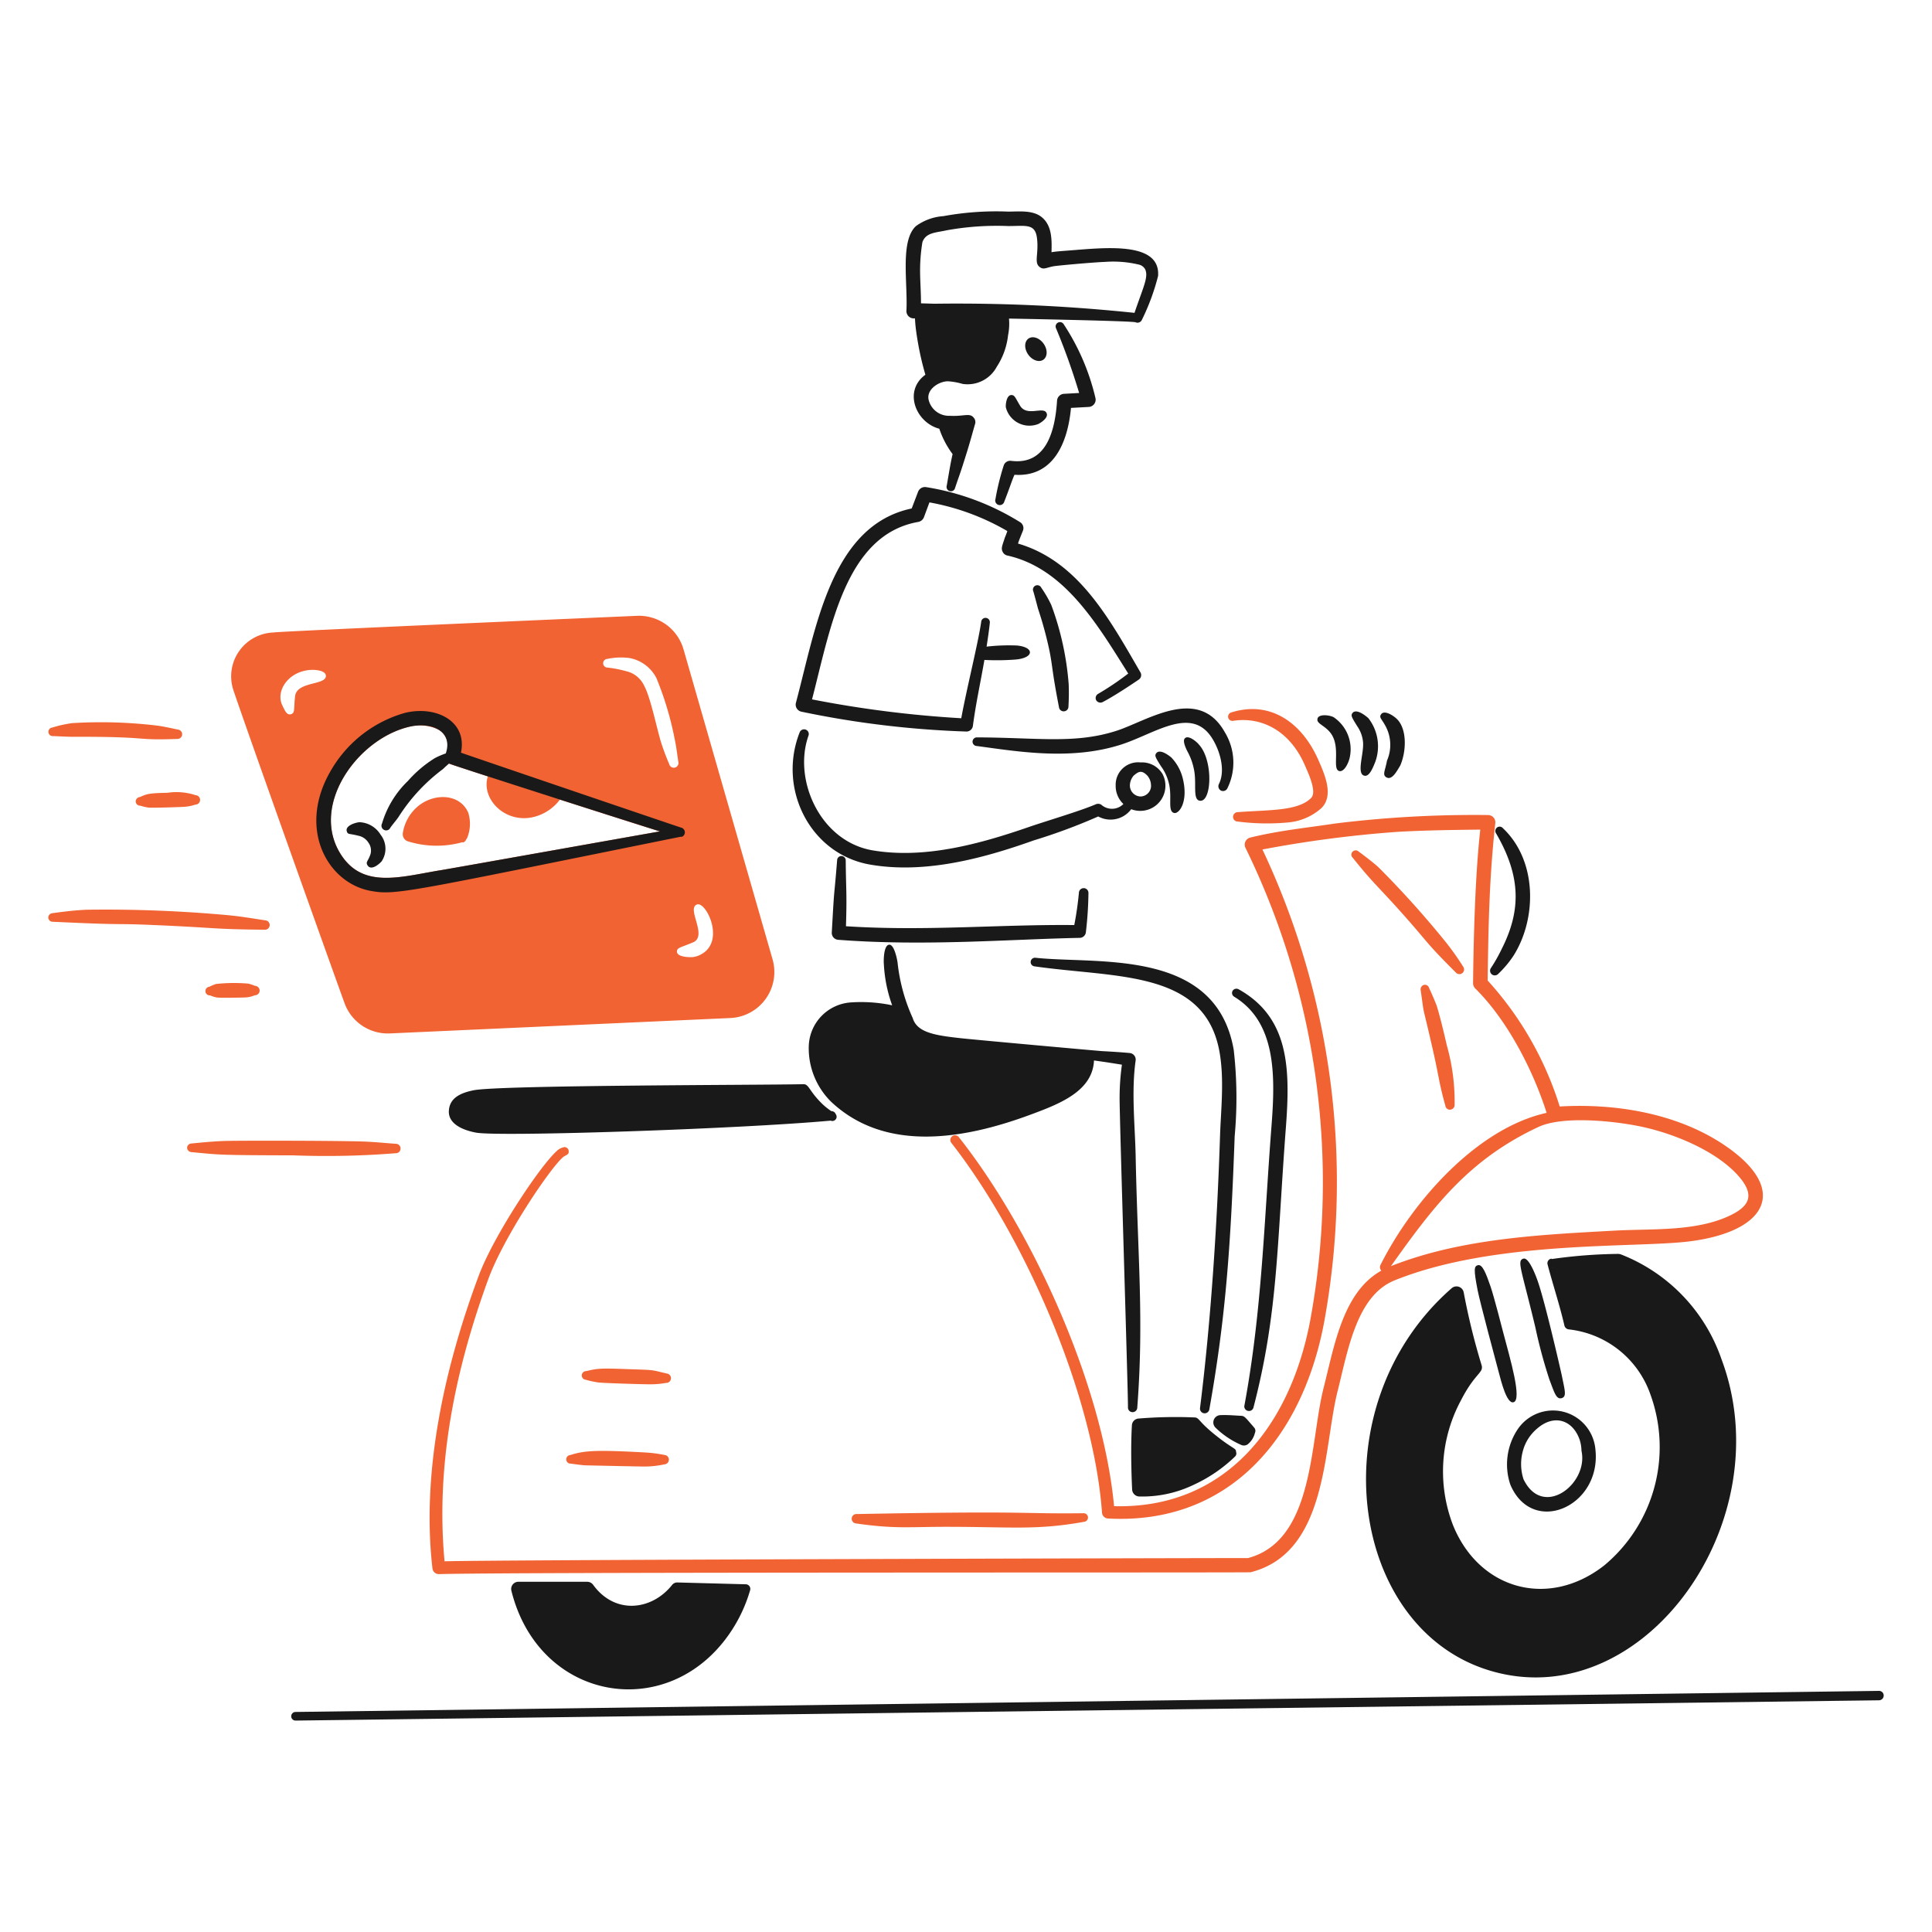 <svg viewBox="0 0 200 200" xmlns="http://www.w3.org/2000/svg" height="400" width="400"><path d="M79.969,99.288,70.751,67.194a4.8,4.8,0,0,0-4.765-3.446c-.1.005-37.665,1.627-37.665,1.727a4.542,4.542,0,0,0-4.14,6.028c1.4,4.177,10.218,28.86,11.48,32.328a4.764,4.764,0,0,0,4.693,3.149l35.235-1.593A4.768,4.768,0,0,0,79.969,99.288Zm-49.41-27.3c-.176,1.393.029,1.854-.481,1.955-.37.074-.547-.279-.843-.907-.732-1.448.556-3.516,2.889-3.686.444-.032,1.612.027,1.612.627C33.736,70.931,30.836,70.537,30.559,71.987ZM45.505,90.106C41.359,90.8,37.54,92,35.276,88.435c-3.2-5.03,1.684-11.892,7.028-13.186a4.328,4.328,0,0,1,3.177.34,1.932,1.932,0,0,1,.626,2.536.749.749,0,0,0,.433.945c.911.349,20.481,6.62,21.781,7C67.238,86.248,46.852,89.883,45.505,90.106ZM69.283,79.112a24.359,24.359,0,0,1-.89-2.393c-.51-1.772-1.078-4.6-1.733-5.781a2.7,2.7,0,0,0-1.829-1.453,12.173,12.173,0,0,0-1.95-.379.447.447,0,0,1-.024-.893,6.94,6.94,0,0,1,2.263-.1,3.919,3.919,0,0,1,2.84,2.1,33.023,33.023,0,0,1,1.853,6.147c.229,1.07.275,1.682.409,2.5a.493.493,0,0,1-.361.6A.477.477,0,0,1,69.283,79.112Zm3.3,19.681a2.292,2.292,0,0,1-.866.284c-.354.032-1.584,0-1.637-.526-.047-.487.44-.453,1.781-1.052,1.311-.761-.773-3.42.265-3.857C73.054,93.212,75.146,97.42,72.58,98.793Z" fill="#f26333"></path><path d="M58.055,82.24a.462.462,0,0,0-.339-.436,28.525,28.525,0,0,0-6.337-1.99.745.745,0,0,0-.857.492c-.866,2.518,2.15,5.41,5.427,4.035a4.834,4.834,0,0,0,2.016-1.571A.489.489,0,0,0,58.055,82.24Z" fill="#f26333"></path><path d="M111.713,40.682a68.177,68.177,0,0,0-2.382-6.674.45.45,0,0,1,.794-.424,23.651,23.651,0,0,1,3.273,7.607.753.753,0,0,1-.7.936l-1.83.1c-.36,3.874-1.981,7.181-5.848,6.921-.26.564-.488,1.336-1.059,2.786a.481.481,0,0,1-.6.333.475.475,0,0,1-.313-.6,26.12,26.12,0,0,1,.867-3.515.712.712,0,0,1,.746-.447c3.471.45,4.545-2.732,4.765-6.238a.762.762,0,0,1,.747-.7Z" fill="#191919"></path><path d="M104.132,42.194a2.514,2.514,0,0,0,3.346,1.7c.336-.16,1.128-.705.842-1.17-.333-.651-1.985.4-2.695-.681-.528-.872-.578-1.161-.939-1.148C104.162,40.907,104.08,42,104.132,42.194Z" fill="#191919"></path><path d="M106.262 36.141 A0.976 1.337 0 1 0 108.214 36.141 A0.976 1.337 0 1 0 106.262 36.141 Z" fill="#191919" transform="translate(-1.179 68.576) rotate(-35.28)"></path><path d="M110.414,25.951c-.338.026-1.169.083-1.564.159.044-1.3.042-2.712-.939-3.569-.921-.825-2.412-.637-3.538-.635a30.358,30.358,0,0,0-6.714.469,5.462,5.462,0,0,0-2.841,1.031c-1.661,1.525-.833,5.9-.986,8.775a.755.755,0,0,0,.77.779c.259-.006-.071-.215.481,2.832a29.934,29.934,0,0,0,.713,3c-2.315,1.687-.988,4.955,1.441,5.59a9.377,9.377,0,0,0,1.376,2.627C98.362,48.1,98.2,49.2,98,50.307a.446.446,0,0,0,.867.211c.43-1.315.433-1.141,1.3-3.952.274-.89.513-1.785.771-2.671a.681.681,0,0,0-.145-.662c-.408-.522-1.011-.108-2.455-.19a2.165,2.165,0,0,1-2.214-1.684c-.215-1.055,1.065-1.884,2-1.888a6.768,6.768,0,0,1,1.517.27,3.419,3.419,0,0,0,3.538-1.764,7.457,7.457,0,0,0,1.177-3.285,5.867,5.867,0,0,0,.094-1.713c.1,0,12.676.238,13.1.382a.492.492,0,0,0,.65-.234,23.013,23.013,0,0,0,1.684-4.555C120.158,24.884,114.1,25.68,110.414,25.951Zm7.028,6.436a175.467,175.467,0,0,0-20.7-.945c-.053,0-1.343-.043-1.4-.037,0-1.092-.083-2.184-.095-3.279a18.16,18.16,0,0,1,.241-3.059c.365-1.013,1.4-.973,2.5-1.224a29.176,29.176,0,0,1,6.378-.442c1.844,0,2.8-.288,2.984,1.268.2,1.627-.347,2.523.29,2.984.42.306.693.028,1.491-.1.405-.066,3.966-.395,5.3-.444a11.356,11.356,0,0,1,3.538.3,1,1,0,0,1,.578.468C118.91,28.669,118.372,29.656,117.442,32.387Z" fill="#191919"></path><path d="M48.465,84.107c-.921-2.048-3.7-2.006-5.318-.537A4.5,4.5,0,0,0,41.7,86.247a.779.779,0,0,0,.481.834,9.982,9.982,0,0,0,5.7.1v.04a.46.46,0,0,0,.385-.37h.048A3.844,3.844,0,0,0,48.465,84.107Z" fill="#f26333"></path><path d="M37.1,86.515a1.583,1.583,0,0,1,1.034.71,1.4,1.4,0,0,1,.228,1.171c-.243.767-.556.833-.3,1.206.334.489,1.025.01,1.431-.419a2.347,2.347,0,0,0-.1-2.784,2.679,2.679,0,0,0-2.19-1.285c-.549.058-1.49.413-1.3.947C36,86.412,36.151,86.27,37.1,86.515Z" fill="#191919"></path><path d="M70.583,85.7c-1.441-.474-22.19-7.535-22.864-7.783.68-3.265-2.575-4.894-5.776-4.126a12.891,12.891,0,0,0-7.629,5.869c-3.61,6.03-.451,11.734,4.043,12.561,2.627.484,3.67.141,32.178-5.616v.04A.5.5,0,0,0,70.583,85.7Zm-25.078,4.4C41.359,90.8,37.54,92,35.276,88.435c-3.2-5.03,1.684-11.892,7.028-13.186,2.249-.545,4.634.347,3.847,2.745a7.821,7.821,0,0,0-1.138.488,12.428,12.428,0,0,0-2.786,2.362,10.045,10.045,0,0,0-2.681,4.409.478.478,0,0,0,.208.654.471.471,0,0,0,.651-.22c.286-.409.624-.769.885-1.169a18.611,18.611,0,0,1,4.529-4.877c.18-.153.1-.109.665-.6.436.215,20.763,6.711,21.837,7.024C67.238,86.248,46.852,89.883,45.505,90.106Z" fill="#191919"></path><path d="M5.505,76.2c.407.009,1.462.075,2.046.073,8.3-.026,6.171.391,10.782.222a.487.487,0,1,0,.072-.972c-.721-.148-1.474-.331-2.286-.427a48.892,48.892,0,0,0-8.64-.239,12.943,12.943,0,0,0-2.07.458A.445.445,0,0,0,5.505,76.2Z" fill="#f26333"></path><path d="M14.531,83.405a5.107,5.107,0,0,0,.866.2c.375.035,3-.045,3.634-.081a4.631,4.631,0,0,0,1.2-.231.488.488,0,0,0,.024-.975,6.326,6.326,0,0,0-2.912-.25c-2.005.043-2.122.121-2.864.441a.473.473,0,0,0-.433.473A.463.463,0,0,0,14.531,83.405Z" fill="#f26333"></path><path d="M5.481,95.422c8.244.385,5.743.136,10.494.34,6.7.289,5.907.43,11.407.482a.488.488,0,1,0,.072-.973c-1.648-.248-2.472-.4-3.922-.538a139.145,139.145,0,0,0-14.561-.558c-1.4.059-2.685.243-3.538.355A.463.463,0,0,0,5,95,.457.457,0,0,0,5.481,95.422Z" fill="#f26333"></path><path d="M21.751,103.042a3.237,3.237,0,0,0,.7.219c.3.043,2.407.021,2.96-.007a2.747,2.747,0,0,0,.962-.224.491.491,0,0,0,.506-.475.5.5,0,0,0-.482-.5,4.417,4.417,0,0,0-.7-.232,17.424,17.424,0,0,0-3.322.035,4.579,4.579,0,0,0-.7.291A.448.448,0,0,0,21.751,103.042Z" fill="#f26333"></path><path d="M19.825,119.267c3,.282,2.612.314,10.566.336a89.9,89.9,0,0,0,10.565-.222.488.488,0,1,0,0-.975c-1.418-.107-2.369-.215-3.8-.249-3.484-.084-12.523-.09-13.935-.043-1.3.042-2.841.209-3.394.26a.46.46,0,0,0-.457.446A.477.477,0,0,0,19.825,119.267Z" fill="#f26333"></path><path d="M60.643,142.831a9.847,9.847,0,0,0,1.251.277c.618.075,4.414.185,5.295.195a9.22,9.22,0,0,0,1.757-.145.488.488,0,0,0,.073-.973c-1.779-.413-1.078-.347-4.188-.459-2.872-.107-2.991-.047-4.164.212A.447.447,0,0,0,60.643,142.831Z" fill="#f26333"></path><path d="M59.1,151.516c.171.02,1.055.156,1.54.177.04,0,5.784.129,6.185.122a9.879,9.879,0,0,0,1.95-.225.488.488,0,0,0,0-.975,14.2,14.2,0,0,0-2.022-.258c-5.374-.3-6.317-.158-7.725.269a.446.446,0,1,0,.072.89Z" fill="#f26333"></path><path d="M86.515,115.334a.481.481,0,0,0-.457-.31,6.955,6.955,0,0,1-1.2-1.013c-1.117-1.166-1.147-1.787-1.685-1.775-4.672.1-31.584.088-34.175.634-1.287.267-2.426.758-2.528,2.067-.12,1.4,1.438,2.06,2.817,2.314,2.469.447,27.414-.392,36.7-1.243A.442.442,0,0,0,86.515,115.334Z" fill="#191919"></path><path d="M106.972,61.227c.105.328.452,1.671.482,1.779a39.514,39.514,0,0,1,1.131,4.1c.4,1.877.267,2.133,1.035,6.073a.494.494,0,0,0,.986-.07,22.5,22.5,0,0,0,.024-2.28,30.133,30.133,0,0,0-1.8-8.2,12.368,12.368,0,0,0-1.034-1.784A.453.453,0,0,0,106.972,61.227Z" fill="#191919"></path><path d="M118.043,69.578c-3.245-5.6-6.435-11.482-12.659-13.309.078-.289.39-1.031.5-1.308a.725.725,0,0,0-.288-.908,26.158,26.158,0,0,0-9.723-3.625.767.767,0,0,0-.843.5l-.65,1.708c-8.367,1.753-9.923,12.411-11.985,20.11a.747.747,0,0,0,.553.924,98.783,98.783,0,0,0,17.064,2.057.669.669,0,0,0,.7-.569c.3-2.3.8-4.559,1.194-6.842a25.116,25.116,0,0,0,3.234-.041c1.948-.171,1.951-1.288.121-1.453a20.39,20.39,0,0,0-3.129.117c.116-.758.262-1.73.337-2.486a.45.45,0,0,0-.891-.121c-.279,2.062-1.524,7.019-2.069,10.02A114.744,114.744,0,0,1,84.061,72.4c1.918-7.363,3.459-17.047,11-18.371a.784.784,0,0,0,.578-.469l.577-1.553a24.673,24.673,0,0,1,8.063,2.969c-.072.232-.169.465-.265.7-.261.835-.425,1.09-.192,1.5a.7.7,0,0,0,.457.332c5.911,1.322,9.3,7.1,12.515,12.217a29.115,29.115,0,0,1-3.105,2.095.5.5,0,0,0-.216.659.509.509,0,0,0,.674.2c1.157-.6,3-1.821,3.754-2.339A.558.558,0,0,0,118.043,69.578Z" fill="#191919"></path><path d="M111.208,95.762a33.794,33.794,0,0,0,.481-3.357.494.494,0,0,1,.987.017,38.072,38.072,0,0,1-.265,4.071.653.653,0,0,1-.649.595c-7.117.136-16,.888-24.982.2a.714.714,0,0,1-.674-.755c.3-5.4.186-2.905.554-7.485a.444.444,0,0,1,.457-.433.455.455,0,0,1,.433.459c.025,3.111.133,3.343.024,6.809C95.835,96.419,103.431,95.683,111.208,95.762Z" fill="#191919"></path><path d="M101.1,77.225c4.157.55,9.689,1.533,14.922-.136,3.575-1.142,7.388-4.142,9.53-.546.818,1.37,1.294,3.306.626,4.624a.514.514,0,0,0,.192.661.5.5,0,0,0,.674-.194,6.029,6.029,0,0,0-.24-5.814c-2.733-4.907-8.042-1.189-11.24-.164-4.292,1.375-8.109.7-14.416.678A.446.446,0,0,0,101.1,77.225Z" fill="#191919"></path><path d="M122.953,77.844a6.313,6.313,0,0,1,.626,1.716c.337,1.431-.146,3.149.577,3.321,1.291.307,1.479-4.168-.048-5.808-.154-.214-1.065-1.029-1.444-.648C122.341,76.711,122.9,77.742,122.953,77.844Z" fill="#191919"></path><path d="M120.185,79.32a4.884,4.884,0,0,1,.77,1.591c.451,1.516-.143,3.048.578,3.246.522.143,1.529-1.174.89-3.646a4.779,4.779,0,0,0-1.179-2.107c-.422-.34-1.182-.855-1.54-.444C119.507,78.225,119.583,78.359,120.185,79.32Z" fill="#191919"></path><path d="M127.622,74.625c3.1-.484,5.967,1.144,7.461,4.605.34.789,1.269,2.733.65,3.368-1.352,1.385-4.4,1.232-7.605,1.474a.491.491,0,0,0-.482.492.481.481,0,0,0,.482.483,23.744,23.744,0,0,0,5.2.094,5.947,5.947,0,0,0,3.49-1.51c1.271-1.306.328-3.444-.361-5-1.666-3.769-4.914-6.176-9.026-4.871A.446.446,0,0,0,127.622,74.625Z" fill="#f26333"></path><path d="M178.669,118.652c-4.857-3.342-11.252-4.454-17.208-4.109A34.647,34.647,0,0,0,154,101.5c.083-5.554.154-10.482.794-16.294a.755.755,0,0,0-.746-.833,117.23,117.23,0,0,0-15.812.874c-3.175.475-5.82.731-8.809,1.457a.752.752,0,0,0-.5,1.054,78.78,78.78,0,0,1,6.69,49.017c-2.118,11.045-8.914,19.438-20.288,19.144-1.168-12.432-8.361-28.448-16.077-38.21a.488.488,0,0,0-.771.6c7.557,9.654,14.714,26.032,15.6,38.287a.652.652,0,0,0,.626.6c12.314.664,20.007-8.081,22.334-20.144a80.636,80.636,0,0,0-6.353-49.113,121.414,121.414,0,0,1,13.983-1.826c2.84-.162,5.7-.2,8.567-.232-.528,4.745-.694,11.152-.746,15.914a.776.776,0,0,0,.241.547c3.34,3.307,5.98,8.481,7.374,12.86-7.186,1.584-13.875,9.131-17.188,15.723a.5.5,0,0,0,.079.608c-3.978,2.222-4.856,7.727-5.981,12.15-1.431,5.636-.966,15.784-7.821,17.607-2-.01-77.762.17-83.177.336-.931-10.022,1.115-19.862,4.525-29.2,1.609-4.41,6.489-11.635,7.774-12.662.247-.2.593-.21.553-.592a.433.433,0,0,0-.457-.424,1.533,1.533,0,0,0-.818.441c-1.743,1.594-6.483,8.708-8.039,12.873-3.54,9.478-5.948,20.295-4.789,30.3a.666.666,0,0,0,.674.591c7.556-.223,83.842-.138,84.018-.193,8-2.013,7.524-12.86,9-18.713,1.077-4.267,1.972-9.912,5.9-11.5,10.411-4.208,25.037-3.324,30.613-4.049C182.889,127.477,185.254,123.184,178.669,118.652Zm.7,7.037c-3.528,1.831-8.192,1.489-12.13,1.7-7.758.425-15.974.8-23.248,3.68,4.487-6.315,8.113-11.056,15.254-14.4,2.524-1.188,7.806-.628,10.521-.068,3.72.767,8.221,2.7,10.4,5.374C181.477,123.594,181.235,124.719,179.367,125.689Z" fill="#f26333"></path><path d="M140.041,88.8c2.089,2.624,2.641,2.98,5.078,5.715,2.856,3.2,2.344,2.926,5.583,6.153a.487.487,0,1,0,.747-.626,28.32,28.32,0,0,0-1.661-2.364,98.751,98.751,0,0,0-7.1-7.909c-.551-.5-1.527-1.246-2.046-1.619a.44.44,0,0,0-.625.019A.435.435,0,0,0,140.041,88.8Z" fill="#f26333"></path><path d="M154.89,86.3c2.578,4.439,2.566,7.976.578,11.911a16.724,16.724,0,0,1-1.107,1.969.487.487,0,0,0,.746.626,10.737,10.737,0,0,0,1.588-1.9c2.393-3.809,2.463-9.787-1.107-13.163a.443.443,0,0,0-.626-.071A.457.457,0,0,0,154.89,86.3Z" fill="#191919"></path><path d="M112.147,156.649c-6.943.081-4.929-.263-23.442.084a.488.488,0,0,0-.1.972c4.062.583,5.458.35,9.411.351,6.706,0,9.218.373,14.2-.517A.446.446,0,0,0,112.147,156.649Z" fill="#f26333"></path><path d="M147.068,102.511c.47,3.223-.012.578,1.276,6.234.616,2.7.612,3.342,1.275,5.7a.476.476,0,0,0,.53.428.5.5,0,0,0,.433-.541,21.412,21.412,0,0,0-.818-6.155c-.281-1.278-.866-3.616-1.083-4.187-.095-.251-.534-1.294-.746-1.716a.442.442,0,0,0-.554-.311A.483.483,0,0,0,147.068,102.511Z" fill="#f26333"></path><path d="M137.61,75.72c1.285,1.416.251,3.8.987,4.086.54.194,1.021-.848,1.131-1.41a3.993,3.993,0,0,0-1.661-4.145c-.424-.241-1.628-.375-1.685.188C136.294,74.883,137.018,75.062,137.61,75.72Z" fill="#191919"></path><path d="M140.5,75.176a3.431,3.431,0,0,1,.6,1.634c.114,1.162-.689,3.232.1,3.479.539.187.916-.806,1.155-1.384a4.737,4.737,0,0,0-.7-4.558c-.425-.38-1.261-.978-1.636-.549C139.818,74.063,139.9,74.211,140.5,75.176Z" fill="#191919"></path><path d="M143.507,75.313a4.1,4.1,0,0,1,.071,3.435c-.177,1.031-.52,1.465-.047,1.728.575.319,1.078-.665,1.42-1.226.638-1.458.712-3.7-.29-4.762-.391-.417-1.354-1.02-1.684-.552C142.718,74.3,143.042,74.383,143.507,75.313Z" fill="#191919"></path><path d="M120.356,80.144a2.468,2.468,0,0,0-2.287-1.217,2.322,2.322,0,0,0-2.575,2.383,2.578,2.578,0,0,0,.8,1.921A1.663,1.663,0,0,1,114,83.3a.609.609,0,0,0-.578-.034c-1.633.7-5.042,1.7-6.907,2.343-5.151,1.783-10.821,3.324-16.173,2.421C84.9,87.11,82.068,80.709,83.7,76.141a.488.488,0,0,0-.915-.338c-2.317,5.85,1.078,12.624,7.293,13.7,5.589.967,11.539-.579,16.918-2.5a59.9,59.9,0,0,0,6.691-2.482,2.666,2.666,0,0,0,3.415-.753,2.605,2.605,0,0,0,3.254-3.622Zm-1.2,1.166a1.109,1.109,0,0,1-1.083,1.142,1.135,1.135,0,0,1-1.107-1.142,1.608,1.608,0,0,1,.385-1.012c.515-.444.832-.608,1.42-.008A1.576,1.576,0,0,1,119.152,81.31Z" fill="#191919"></path><path d="M77.228,164.493c-2.136,6.436-8.089,10.571-14.119,9.471-4.706-.858-8.222-4.646-9.432-9.471H60.8c2.273,3.286,6.735,3.287,9.3,0Z" fill="#191919"></path><path d="M77.644,164.647a.48.48,0,0,0-.416-.642l-7.126-.189a.675.675,0,0,0-.529.26c-2.114,2.65-5.915,3.087-8.165-.008a.765.765,0,0,0-.605-.323H53.677a.746.746,0,0,0-.737.931c2.873,11.539,16.316,13.75,22.682,4.287A15.525,15.525,0,0,0,77.644,164.647Zm-1.1.352-6.105.162a6.279,6.279,0,0,1-10.018.079H54.66a11.448,11.448,0,0,0,8.581,7.99C68.855,174.268,74.241,170.383,76.548,165Z" fill="#191919"></path><path d="M152.965,133.574c.231,1.186,1.876,7.336,2.19,8.5.244.909.812,3.262,1.516,3.088.931-.23-.337-4.482-1.083-7.314-.027-.1-.912-3.572-1.276-4.638-.464-1.359-.859-2.376-1.323-2.237C152.6,131.078,152.534,131.367,152.965,133.574Z" fill="#191919"></path><path d="M158.933,137.379a51.661,51.661,0,0,0,1.468,5.451c.526,1.379.709,2.073,1.276,1.9.524-.176.313-.771,0-2.345-.039-.2-1.743-7.695-2.527-9.866-.166-.467-.9-2.437-1.468-2.219C157.021,130.527,157.473,131.3,158.933,137.379Z" fill="#191919"></path><path d="M165.156,150.04a4.407,4.407,0,0,0-8.016-2.125,6.547,6.547,0,0,0-.787,5.786C158.658,159.1,165.811,155.939,165.156,150.04Zm-7.441,3.092a5.057,5.057,0,0,1-.1-2.8,4.549,4.549,0,0,1,1.479-2.42c1.81-1.6,3.753-.894,4.446,1.175a3.937,3.937,0,0,1,.174,1.1C164.475,153.6,159.715,157.279,157.715,153.132Z" fill="#191919"></path><path d="M178.211,140.713a17.891,17.891,0,0,0-10.469-10.879l-.193-.031a52,52,0,0,0-6.931.535v-.04h-.024a.474.474,0,0,0-.385.611c.507,1.944,1.273,4.28,1.733,6.291a.528.528,0,0,0,.481.421,10.114,10.114,0,0,1,8.424,6.722,15.941,15.941,0,0,1-4.766,17.7c-5.771,4.525-12.963,2.524-15.667-4.161a15.5,15.5,0,0,1,.818-12.908c1.474-2.882,2.38-2.842,2.142-3.655a69.347,69.347,0,0,1-1.853-7.542.76.76,0,0,0-1.228-.436c-13.968,12.189-10.7,35.73,4.477,39.752C170.393,177.234,184.446,157.35,178.211,140.713Zm-17.473-9.464v-.026l.025,0Z" fill="#191919"></path><path d="M107.069,100.033c8.5,1.226,17.685.358,19.181,8.9.5,2.85.135,6.023.049,8.62-.3,9.138-.924,19.015-2.071,28.193a.484.484,0,0,0,.41.555.492.492,0,0,0,.553-.41c1.71-9.595,2.212-16.921,2.623-28.287a43.655,43.655,0,0,0-.1-8.929c-1.844-10.57-14.052-8.83-20.529-9.528A.447.447,0,0,0,107.069,100.033Z" fill="#191919"></path><path d="M117.562,119.642c-.062-3.08-.459-6.649,0-9.865a.686.686,0,0,0-.578-.765c-.96-.089-1.925-.148-2.888-.2-.344-.018-13.092-1.166-14.681-1.342-2.743-.3-4.485-.611-4.933-2.087a18.628,18.628,0,0,1-1.565-5.73c-.041-.336-.349-1.9-.866-1.858-.6.043-.586,1.737-.554,2.012a14.675,14.675,0,0,0,.859,4.261,15.613,15.613,0,0,0-4.252-.3,4.675,4.675,0,0,0-4.38,4.525,7.776,7.776,0,0,0,2.31,5.758c5.526,5.2,13.54,3.97,20.625,1.345,3-1.111,6.446-2.419,6.591-5.617,1.181.168.778.1,2.892.437a24.34,24.34,0,0,0-.241,3.437c-.012,2.012.867,29.922.867,32.033a.471.471,0,0,0,.457.5.484.484,0,0,0,.505-.469C118.429,136.539,117.774,130.248,117.562,119.642Z" fill="#191919"></path><path d="M127.767,103.183c4.415,2.686,4.249,8.341,3.85,13.49-.746,9.625-.977,19.015-2.791,28.8a.468.468,0,0,0,.361.581.477.477,0,0,0,.577-.37c2.532-9.722,2.423-16.739,3.345-28.9.461-6.079.4-11.42-4.885-14.373a.47.47,0,0,0-.626.159A.453.453,0,0,0,127.767,103.183Z" fill="#191919"></path><path d="M127.956,150.3c0-.421-.251-.227-2.166-1.762-1.87-1.5-1.6-1.811-2.214-1.809a47.238,47.238,0,0,0-5.752.121.738.738,0,0,0-.65.7c-.12,2-.074,4.631.024,6.65a.762.762,0,0,0,.723.716,12.269,12.269,0,0,0,5.751-1.259,15.329,15.329,0,0,0,4.188-2.886A.428.428,0,0,0,127.956,150.3Z" fill="#191919"></path><path d="M129.74,147.7h.024c-.837-.947-.914-1.125-1.3-1.137-.746-.034-1.3-.1-2.142-.069a.757.757,0,0,0-.505,1.284,8.867,8.867,0,0,0,2.647,1.789.69.69,0,0,0,.7-.052,2.165,2.165,0,0,0,.747-1.186A.509.509,0,0,0,129.74,147.7Z" fill="#191919"></path><path d="M30.573,178.114l163.946-2.1a.492.492,0,0,0,.481-.493.477.477,0,0,0-.481-.481L30.573,177.221A.447.447,0,0,0,30.573,178.114Z" fill="#191919"></path></svg>